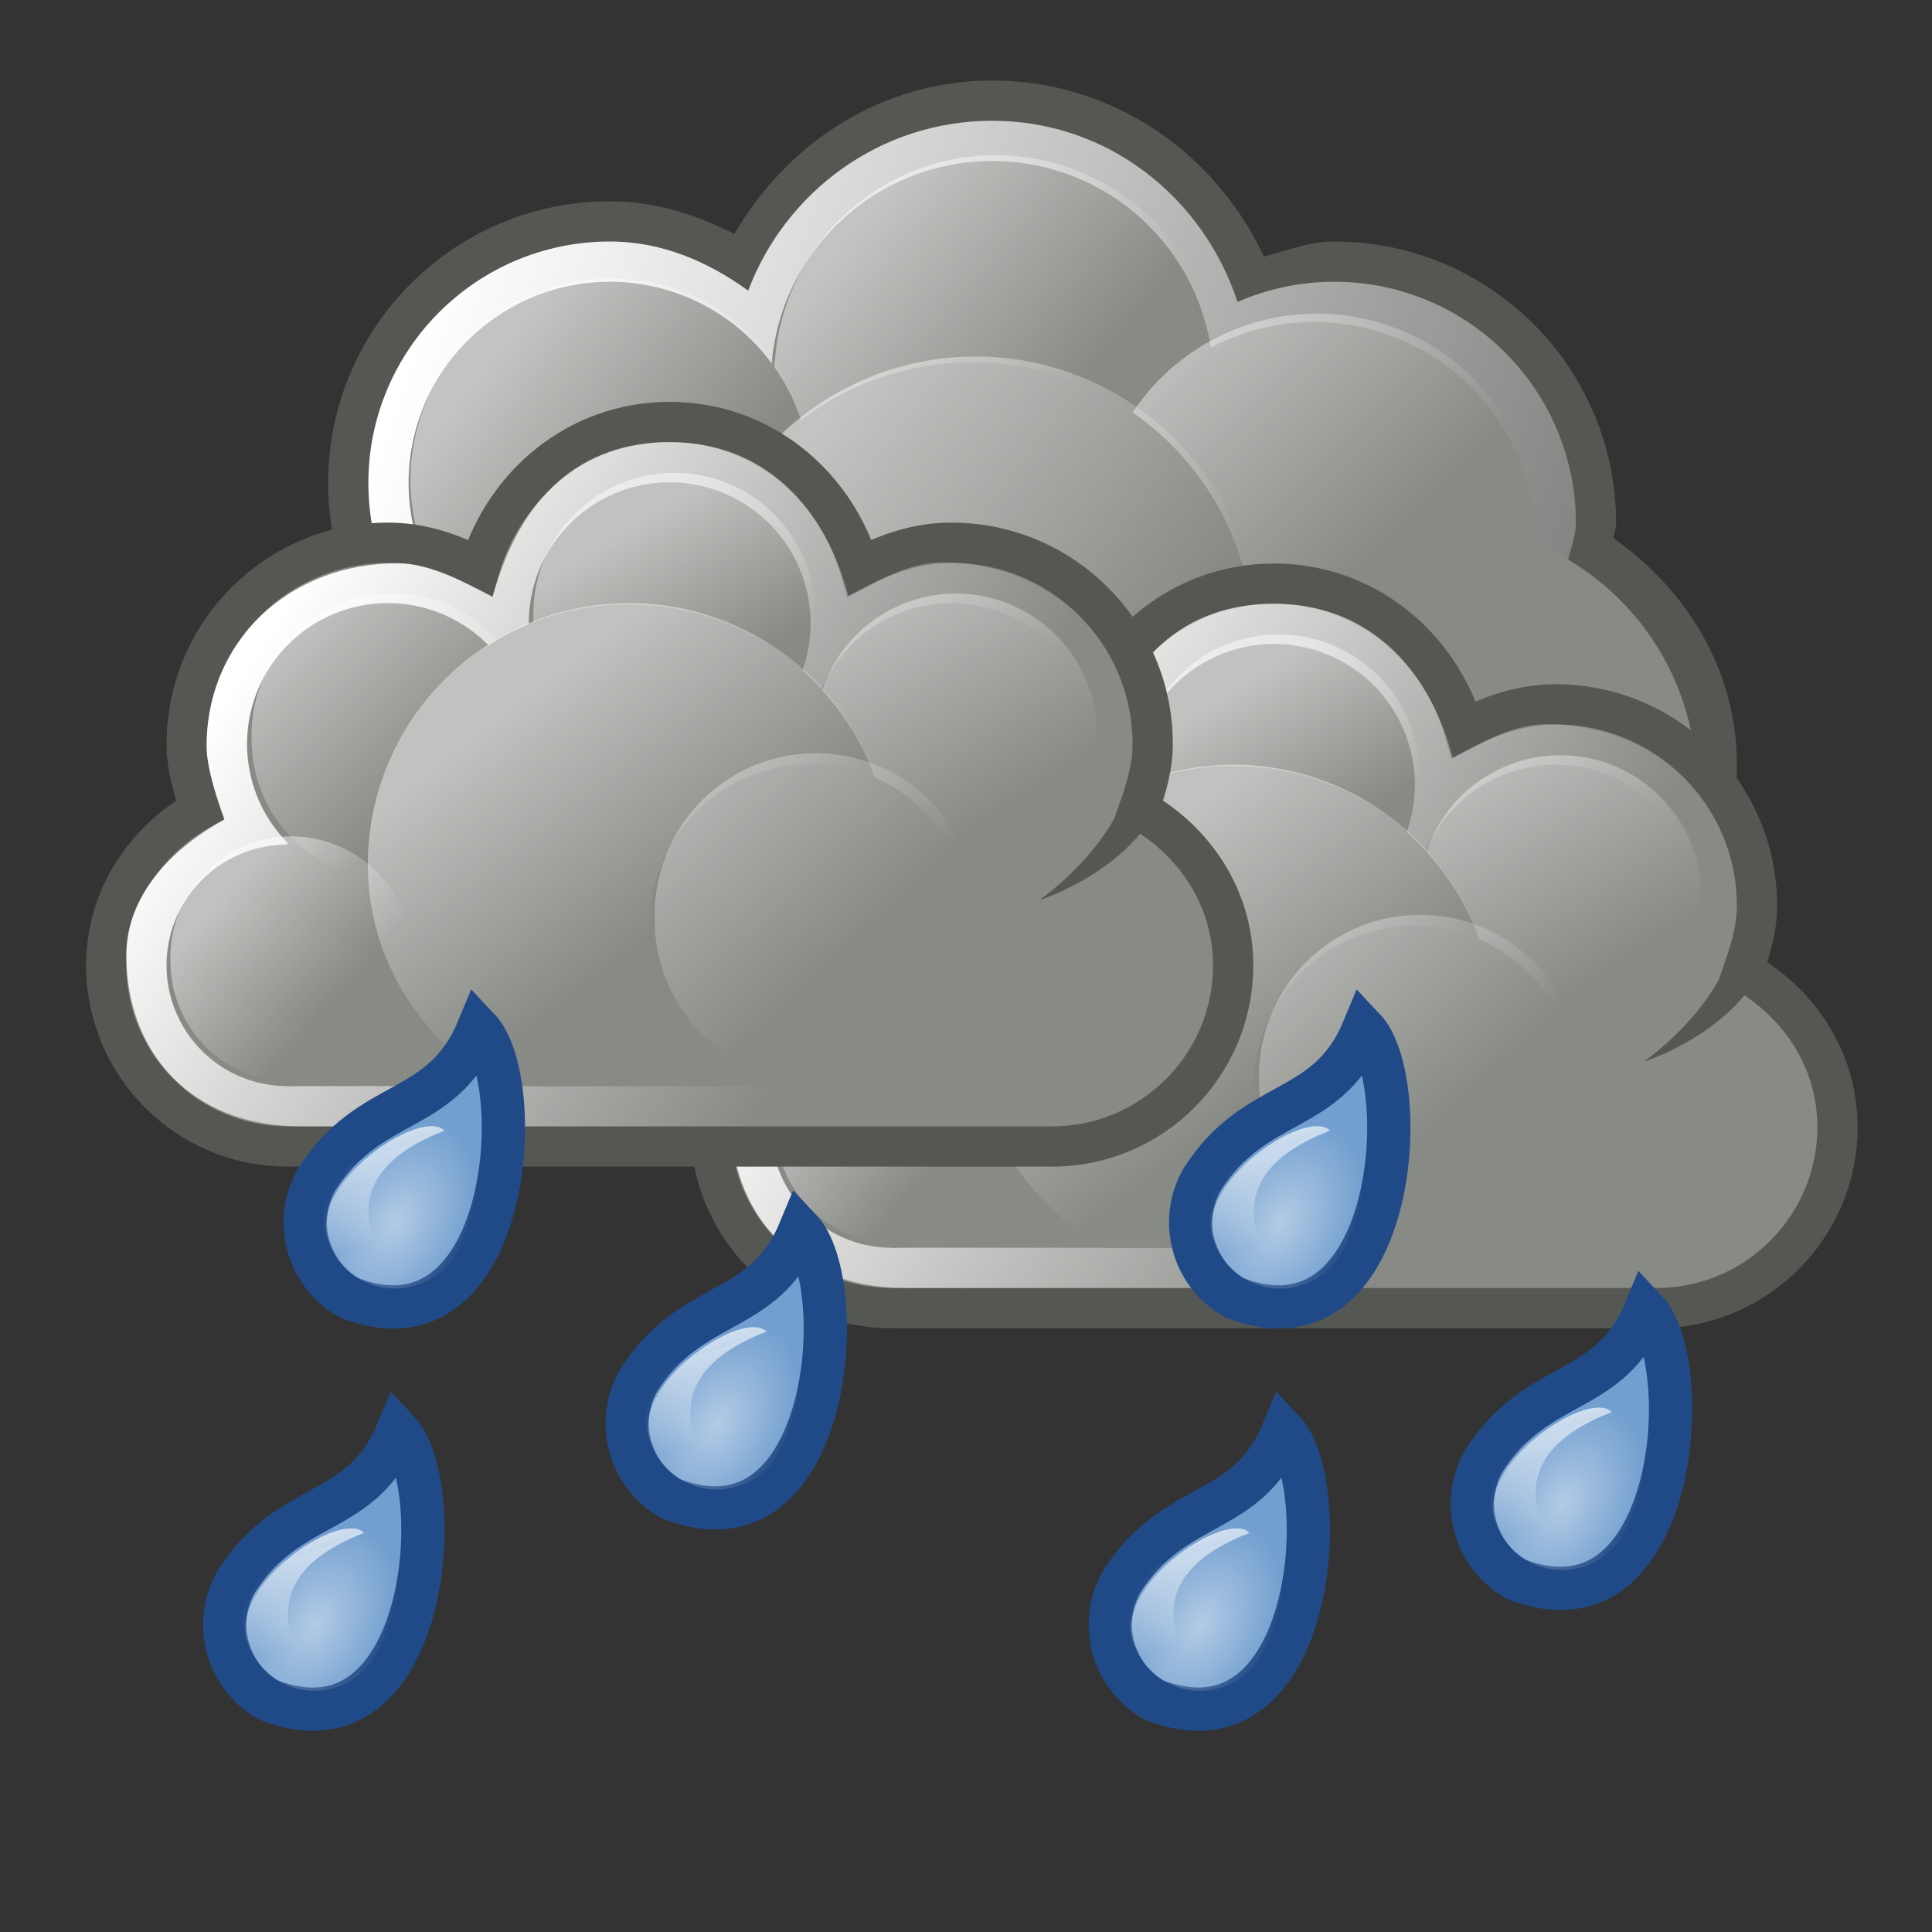 <?xml version="1.0" encoding="UTF-8" standalone="no"?><svg xmlns="http://www.w3.org/2000/svg" xmlns:xlink="http://www.w3.org/1999/xlink" width="48" height="48" viewBox="0 0 48 48"><rect x="0" y="0" width="48" height="48" fill="#333333" stroke="none"/><defs><linearGradient xlink:href="#ha" id="hz" gradientUnits="userSpaceOnUse" gradientTransform="matrix(-.054 .103 -.093 -.059 198.905 -255.69)" x1="6.894" y1="-359.824" x2="27.4" y2="-381.302"/><radialGradient xlink:href="#hb" id="hy" gradientUnits="userSpaceOnUse" gradientTransform="matrix(.071 .042 -.062 .109 207.476 -189.818)" cx="21.92" cy="-382.965" fx="21.92" fy="-382.965" r="21.744"/><linearGradient xlink:href="#hc" id="hS" gradientUnits="userSpaceOnUse" x1="284.802" y1="-441.233" x2="288.9" y2="-436.831"/><linearGradient xlink:href="#hd" id="hR" gradientUnits="userSpaceOnUse" x1="286.666" y1="-439.484" x2="289.766" y2="-436.707"/><linearGradient xlink:href="#he" id="hQ" gradientUnits="userSpaceOnUse" gradientTransform="translate(-35 207)" x1="275.942" y1="-437.105" x2="279.975" y2="-431.918"/><linearGradient xlink:href="#hc" id="hP" gradientUnits="userSpaceOnUse" x1="285.941" y1="-439.939" x2="289.391" y2="-436.443"/><linearGradient xlink:href="#hf" id="hO" gradientUnits="userSpaceOnUse" x1="286.512" y1="-441.291" x2="289.854" y2="-436.145"/><linearGradient xlink:href="#hg" id="hN" gradientUnits="userSpaceOnUse" x1="287.517" y1="-439.753" x2="289.676" y2="-436.322"/><linearGradient xlink:href="#hh" id="hM" gradientUnits="userSpaceOnUse" gradientTransform="translate(-34 207)" x1="271.022" y1="-441.052" x2="285.029" y2="-431.97"/><linearGradient xlink:href="#hc" id="hL" gradientUnits="userSpaceOnUse" x1="284.802" y1="-441.233" x2="288.9" y2="-436.831"/><linearGradient xlink:href="#hd" id="hK" gradientUnits="userSpaceOnUse" x1="286.666" y1="-439.484" x2="289.766" y2="-436.707"/><linearGradient xlink:href="#he" id="hJ" gradientUnits="userSpaceOnUse" gradientTransform="translate(-35 207)" x1="275.942" y1="-437.105" x2="279.975" y2="-431.918"/><linearGradient xlink:href="#hc" id="hI" gradientUnits="userSpaceOnUse" x1="285.941" y1="-439.939" x2="289.391" y2="-436.443"/><linearGradient xlink:href="#hf" id="hH" gradientUnits="userSpaceOnUse" x1="286.512" y1="-441.291" x2="289.854" y2="-436.145"/><linearGradient xlink:href="#hg" id="hG" gradientUnits="userSpaceOnUse" x1="287.517" y1="-439.753" x2="289.676" y2="-436.322"/><linearGradient xlink:href="#hh" id="hF" gradientUnits="userSpaceOnUse" gradientTransform="translate(-34 207)" x1="271.022" y1="-441.052" x2="285.029" y2="-431.97"/><linearGradient xlink:href="#hi" id="hE" gradientUnits="userSpaceOnUse" x1="238.005" y1="-388.475" x2="245.655" y2="-382.645"/><linearGradient xlink:href="#hj" id="hD" gradientUnits="userSpaceOnUse" x1="230.876" y1="-390.44" x2="235.257" y2="-386.959"/><linearGradient xlink:href="#hk" id="hC" gradientUnits="userSpaceOnUse" x1="246.74" y1="-391.314" x2="252.698" y2="-385.352"/><linearGradient xlink:href="#hl" id="hB" gradientUnits="userSpaceOnUse" x1="240.074" y1="-393.407" x2="245.827" y2="-388.55"/><linearGradient xlink:href="#hm" id="hA" gradientUnits="userSpaceOnUse" gradientTransform="translate(69 155)" x1="228.503" y1="-392.306" x2="266.364" y2="-379.269"/><linearGradient xlink:href="#ha" id="hU" gradientUnits="userSpaceOnUse" gradientTransform="matrix(-.054 .103 -.093 -.059 198.905 -255.69)" x1="6.894" y1="-359.824" x2="27.4" y2="-381.302"/><radialGradient xlink:href="#hb" id="hT" gradientUnits="userSpaceOnUse" gradientTransform="matrix(.071 .042 -.062 .109 207.476 -189.818)" cx="21.92" cy="-382.965" fx="21.92" fy="-382.965" r="21.744"/><linearGradient xlink:href="#ha" id="hW" gradientUnits="userSpaceOnUse" gradientTransform="matrix(-.054 .103 -.093 -.059 198.905 -255.69)" x1="6.894" y1="-359.824" x2="27.4" y2="-381.302"/><radialGradient xlink:href="#hb" id="hV" gradientUnits="userSpaceOnUse" gradientTransform="matrix(.071 .042 -.062 .109 207.476 -189.818)" cx="21.92" cy="-382.965" fx="21.92" fy="-382.965" r="21.744"/><linearGradient xlink:href="#ha" id="hY" gradientUnits="userSpaceOnUse" gradientTransform="matrix(-.054 .103 -.093 -.059 198.905 -255.69)" x1="6.894" y1="-359.824" x2="27.4" y2="-381.302"/><radialGradient xlink:href="#hb" id="hX" gradientUnits="userSpaceOnUse" gradientTransform="matrix(.071 .042 -.062 .109 207.476 -189.818)" cx="21.92" cy="-382.965" fx="21.92" fy="-382.965" r="21.744"/><linearGradient xlink:href="#ha" id="haa" gradientUnits="userSpaceOnUse" gradientTransform="matrix(-.054 .103 -.093 -.059 198.905 -255.69)" x1="6.894" y1="-359.824" x2="27.4" y2="-381.302"/><radialGradient xlink:href="#hb" id="hZ" gradientUnits="userSpaceOnUse" gradientTransform="matrix(.071 .042 -.062 .109 207.476 -189.818)" cx="21.92" cy="-382.965" fx="21.92" fy="-382.965" r="21.744"/><linearGradient id="ha"><stop offset="0" stop-color="#fff"/><stop offset="1" stop-color="#fff" stop-opacity="0"/></linearGradient><linearGradient xlink:href="#ha" id="hac" gradientUnits="userSpaceOnUse" gradientTransform="matrix(-.054 .103 -.093 -.059 198.905 -255.69)" x1="6.894" y1="-359.824" x2="27.4" y2="-381.302"/><linearGradient id="hb"><stop offset="0" stop-color="#fff"/><stop offset="1" stop-color="#fff" stop-opacity="0"/></linearGradient><radialGradient xlink:href="#hb" id="hab" gradientUnits="userSpaceOnUse" gradientTransform="matrix(.071 .042 -.062 .109 207.476 -189.818)" cx="21.92" cy="-382.965" fx="21.92" fy="-382.965" r="21.744"/><linearGradient id="hd"><stop offset="0" stop-color="#fff"/><stop offset="1" stop-color="#fff" stop-opacity="0"/></linearGradient><linearGradient id="he"><stop offset="0" stop-color="#fff"/><stop offset="1" stop-color="#fff" stop-opacity="0"/></linearGradient><linearGradient id="hc"><stop offset="0" stop-color="#fff"/><stop offset="1" stop-color="#fff" stop-opacity="0"/></linearGradient><linearGradient id="hf"><stop offset="0" stop-color="#fff"/><stop offset="1" stop-color="#fff" stop-opacity="0"/></linearGradient><linearGradient id="hg"><stop offset="0" stop-color="#fff"/><stop offset="1" stop-color="#fff" stop-opacity="0"/></linearGradient><linearGradient id="hh"><stop offset="0" stop-color="#fff"/><stop offset="1" stop-color="#fff" stop-opacity="0"/></linearGradient><linearGradient id="hi"><stop offset="0" stop-color="#fff"/><stop offset="1" stop-color="#fff" stop-opacity="0"/></linearGradient><linearGradient id="hj"><stop offset="0" stop-color="#fff"/><stop offset="1" stop-color="#fff" stop-opacity="0"/></linearGradient><linearGradient id="hk"><stop offset="0" stop-color="#fff"/><stop offset="1" stop-color="#fff" stop-opacity="0"/></linearGradient><linearGradient id="hl"><stop offset="0" stop-color="#fff"/><stop offset="1" stop-color="#fff" stop-opacity="0"/></linearGradient><linearGradient id="hm"><stop offset="0" stop-color="#fff"/><stop offset="1" stop-color="#fff" stop-opacity="0"/></linearGradient><linearGradient id="ho"><stop offset="0" stop-color="#fff"/><stop offset="1" stop-color="#fff" stop-opacity="0"/></linearGradient><linearGradient id="hq"><stop offset="0" stop-color="#fff"/><stop offset="1" stop-color="#fff" stop-opacity="0"/></linearGradient><linearGradient id="hp"><stop offset="0" stop-color="#fff"/><stop offset="1" stop-color="#fff" stop-opacity="0"/></linearGradient><linearGradient id="hr" gradientUnits="userSpaceOnUse" x1="4.191" y1="11.113" x2="47.32" y2="56.052"><stop offset="0" stop-color="#fff"/><stop offset="1" stop-color="#fff" stop-opacity=".34"/></linearGradient><linearGradient id="hx"><stop offset="0" stop-color="#fff"/><stop offset="1" stop-color="#fff" stop-opacity="0"/></linearGradient><linearGradient id="hw"><stop offset="0" stop-color="#fff"/><stop offset="1" stop-color="#fff" stop-opacity="0"/></linearGradient><linearGradient id="hv"><stop offset="0" stop-color="#edd400"/><stop offset="1" stop-color="#edd400" stop-opacity="0"/></linearGradient><linearGradient id="hu"><stop offset="0" stop-color="#fcaf3e"/><stop offset="1" stop-color="#fcaf3e" stop-opacity="0"/></linearGradient><linearGradient id="ht"><stop offset="0" stop-color="#fce94f"/><stop offset="1" stop-color="#fce94f" stop-opacity="0"/></linearGradient><linearGradient id="hs"><stop offset="0" stop-color="#eeeeec"/><stop offset="1" stop-color="#eeeeec" stop-opacity="0"/></linearGradient><linearGradient id="hn"><stop offset="0" stop-color="#fff"/><stop offset="1" stop-color="#fff" stop-opacity="0"/></linearGradient></defs><g transform="translate(-202.955 271.007)"><path d="M231.626-228.77c-1.04-.597-1.396-1.918-.796-2.95 1.332-2.082 3.105-1.546 4.012-3.74 1.26 1.332.793 8.246-3.216 6.69z" fill="#729fcf" stroke="#204a87" stroke-width="1.075" stroke-miterlimit="2"/><path d="M234.31-229.904c-.49.864-1.575 1.16-2.423.662-.848-.5-1.14-1.605-.65-2.468.49-.864 2.607-.452 3.347-2.29.848.5.216 3.233-.274 4.096z" opacity=".461" fill="url(#hy)"/><path d="M233.022-229c-4.614-1.074.238-4.72.978-3.922-3.582 1.37-.978 3.922-.978 3.922z" fill="url(#hz)"/></g><g transform="matrix(1 0 0 1 -286.848 245)"><path d="M311.5-243c-2.772 0-5.108 1.574-6.406 3.813-.945-.476-1.965-.813-3.094-.813-3.864 0-7 3.136-7 7s3.136 7 7 7c2.42 0 4.43-1.32 5.688-3.187 1.134.69 2.388 1.187 3.812 1.187.913 0 1.753-.232 2.563-.53.51.867 1.18 1.578 2 2.155-.008.13-.063.243-.063.375 0 3.864 3.136 7 7 7s7-3.136 7-7c0-2.37-1.26-4.358-3.063-5.625.008-.13.063-.243.063-.375 0-3.864-3.136-7-7-7-.623 0-1.175.222-1.75.375-1.195-2.56-3.74-4.375-6.75-4.375z" fill="#555753"/><path d="M311.5-242c-2.78 0-5.135 1.762-6.063 4.22-.985-.71-2.13-1.22-3.437-1.22-3.312 0-6 2.688-6 6s2.688 6 6 6c2.428 0 4.493-1.456 5.438-3.53 1.12.916 2.502 1.53 4.062 1.53 1.075 0 2.044-.32 2.938-.78.398 1 1.1 1.785 1.937 2.436-.18.596-.375 1.19-.375 1.844 0 3.588 2.912 6.5 6.5 6.5s6.5-2.912 6.5-6.5c0-2.36-1.334-4.33-3.22-5.47.064-.346.22-.665.22-1.03 0-3.312-2.688-6-6-6-.853 0-1.67.18-2.406.5-.854-2.594-3.215-4.5-6.094-4.5z" fill="url(#hA)"/><path d="M329-225.5a6.5 6.5 0 1 1-13 0 6.5 6.5 0 1 1 13 0zM317-235.5a5.5 5.5 0 1 1-11 0 5.5 5.5 0 1 1 11 0z" fill="#888a85"/><path transform="translate(96.18 108.11) scale(.883)" d="M250.183-389.3a6.23 6.23 0 1 1-12.463 0 6.23 6.23 0 1 1 12.463 0z" opacity=".494" fill="url(#hB)"/><path d="M325-231.5a5.5 5.5 0 1 1-11 0 5.5 5.5 0 1 1 11 0z" fill="#888a85"/><path transform="matrix(.912 0 0 .912 90.454 120.234)" d="M257.254-385.788a6.033 6.033 0 1 1-12.065 0 6.033 6.033 0 1 1 12.064 0z" opacity=".494" fill="url(#hC)"/><g><path d="M307-233a5 5 0 1 1-10 0 5 5 0 1 1 10 0z" fill="#888a85"/><path transform="matrix(1.143 0 0 1.143 35.232 210.277)" d="M237.81-387.887a4.375 4.375 0 1 1-8.752 0 4.375 4.375 0 1 1 8.75 0z" opacity=".494" fill="url(#hD)"/></g><g><path d="M318-229a7 7 0 1 1-14 0 7 7 0 1 1 14 0z" fill="#888a85"/><path transform="matrix(1.039 0 0 1.039 59.85 169.49)" d="M248.548-383.667a6.74 6.74 0 1 1-13.48 0 6.74 6.74 0 1 1 13.48 0z" opacity=".494" fill="url(#hE)"/></g><g transform="translate(72 8)"><path d="M246.5-238.5c-2.27 0-4.11 1.55-4.72 3.625-.692-.364-1.443-.625-2.28-.625-2.76 0-5 2.24-5 5 0 .58.162 1.108.344 1.625-1.374.77-2.344 2.19-2.344 3.875 0 2.484 2.016 4.5 4.5 4.5h19c2.484 0 4.5-2.016 4.5-4.5 0-1.686-.97-3.104-2.344-3.875.18-.517.344-1.046.344-1.625 0-2.76-2.24-5-5-5-.837 0-1.588.26-2.28.625-.61-2.075-2.45-3.625-4.72-3.625z" fill="#888a85" stroke="#555753" stroke-miterlimit="2"/><path d="M246.5-238c-2.19 0-3.724 1.336-4.396 3.844-.668-.344-1.547-.834-2.354-.834-2.717 0-4.755 1.94-4.755 4.546 0 .547.267 1.333.442 1.822-1.325.728-2.437 1.89-2.437 3.372 0 2.346 1.546 4.25 4.34 4.25h18.32c2.772 0 4.34-1.904 4.34-4.25 0-1.592-1.112-2.666-2.437-3.394.175-.49.464-1.253.464-1.8 0-2.607-2.116-4.568-4.777-4.568-.807 0-1.642.49-2.31.833-.65-2.42-2.25-3.82-4.44-3.82z" fill="url(#hF)"/><path d="M250-233.5a3.5 3.5 0 1 1-7 0 3.5 3.5 0 1 1 7 0z" fill="#888a85"/><path d="M291.688-437.594a3.313 3.313 0 1 1-6.625 0 3.313 3.313 0 1 1 6.625 0z" transform="matrix(1.057 0 0 1.057 -58.198 228.863)" opacity=".478" fill="url(#hG)"/><path fill="#888a85" d="M237-231h20v9h-20z"/><path d="M240-225a3 3 0 1 1-6 0 3 3 0 1 1 6 0zM257-230.5a3.5 3.5 0 1 1-7 0 3.5 3.5 0 1 1 7 0z" fill="#888a85"/><path d="M291.688-437.594a3.313 3.313 0 1 1-6.625 0 3.313 3.313 0 1 1 6.625 0z" transform="matrix(1.057 0 0 1.057 -51.198 231.863)" opacity=".478" fill="url(#hH)"/><path d="M243-230.5a3.5 3.5 0 1 1-7 0 3.5 3.5 0 1 1 7 0z" fill="#888a85"/><path d="M291.688-437.594a3.313 3.313 0 1 1-6.625 0 3.313 3.313 0 1 1 6.625 0z" transform="matrix(1.057 0 0 1.057 -65.198 231.863)" opacity=".478" fill="url(#hI)"/><path d="M245.47-233.97c-3.58 0-6.47 2.922-6.47 6.5 0 2.372 1.35 4.34 3.25 5.47h6.47c1.9-1.13 3.25-3.13 3.25-5.5 0-3.58-2.922-6.47-6.5-6.47z" fill="#888a85"/><path d="M245.5-234c-3.588 0-6.5 2.912-6.5 6.5 0 2.376 1.345 4.366 3.25 5.5h6.5c1.905-1.134 3.25-3.124 3.25-5.5 0-3.588-2.912-6.5-6.5-6.5z" opacity=".478" fill="url(#hJ)"/><path d="M291.688-437.594a3.313 3.313 0 1 1-6.625 0 3.313 3.313 0 1 1 6.625 0z" transform="translate(-24.17 171.31) scale(.906)" opacity=".478" fill="url(#hK)"/><path d="M258.956-230.334c0 2.685-3.27 3.714-3.27 3.714s2.35-1.626 2.338-3.705l.932-.01z" fill="#555753" fill-rule="evenodd"/><path d="M254-226a4 4 0 1 1-8 0 4 4 0 1 1 8 0z" fill="#888a85"/><path d="M291.688-437.594a3.313 3.313 0 1 1-6.625 0 3.313 3.313 0 1 1 6.625 0z" transform="matrix(1.208 0 0 1.208 -98.227 302.415)" opacity=".478" fill="url(#hL)"/></g><g transform="translate(56.986 3.984)"><path d="M246.5-238.5c-2.27 0-4.11 1.55-4.72 3.625-.692-.364-1.443-.625-2.28-.625-2.76 0-5 2.24-5 5 0 .58.162 1.108.344 1.625-1.374.77-2.344 2.19-2.344 3.875 0 2.484 2.016 4.5 4.5 4.5h19c2.484 0 4.5-2.016 4.5-4.5 0-1.686-.97-3.104-2.344-3.875.18-.517.344-1.046.344-1.625 0-2.76-2.24-5-5-5-.837 0-1.588.26-2.28.625-.61-2.075-2.45-3.625-4.72-3.625z" fill="#888a85" stroke="#555753" stroke-miterlimit="2"/><path d="M246.5-238c-2.19 0-3.724 1.336-4.396 3.844-.668-.344-1.547-.834-2.354-.834-2.717 0-4.755 1.94-4.755 4.546 0 .547.267 1.333.442 1.822-1.325.728-2.437 1.89-2.437 3.372 0 2.346 1.546 4.25 4.34 4.25h18.32c2.772 0 4.34-1.904 4.34-4.25 0-1.592-1.112-2.666-2.437-3.394.175-.49.464-1.253.464-1.8 0-2.607-2.116-4.568-4.777-4.568-.807 0-1.642.49-2.31.833-.65-2.42-2.25-3.82-4.44-3.82z" fill="url(#hM)"/><path d="M250-233.5a3.5 3.5 0 1 1-7 0 3.5 3.5 0 1 1 7 0z" fill="#888a85"/><path d="M291.688-437.594a3.313 3.313 0 1 1-6.625 0 3.313 3.313 0 1 1 6.625 0z" transform="matrix(1.057 0 0 1.057 -58.198 228.863)" opacity=".478" fill="url(#hN)"/><path fill="#888a85" d="M237-231h20v9h-20z"/><path d="M240-225a3 3 0 1 1-6 0 3 3 0 1 1 6 0zM257-230.5a3.5 3.5 0 1 1-7 0 3.5 3.5 0 1 1 7 0z" fill="#888a85"/><path d="M291.688-437.594a3.313 3.313 0 1 1-6.625 0 3.313 3.313 0 1 1 6.625 0z" transform="matrix(1.057 0 0 1.057 -51.198 231.863)" opacity=".478" fill="url(#hO)"/><path d="M243-230.5a3.5 3.5 0 1 1-7 0 3.5 3.5 0 1 1 7 0z" fill="#888a85"/><path d="M291.688-437.594a3.313 3.313 0 1 1-6.625 0 3.313 3.313 0 1 1 6.625 0z" transform="matrix(1.057 0 0 1.057 -65.198 231.863)" opacity=".478" fill="url(#hP)"/><path d="M245.47-233.97c-3.58 0-6.47 2.922-6.47 6.5 0 2.372 1.35 4.34 3.25 5.47h6.47c1.9-1.13 3.25-3.13 3.25-5.5 0-3.58-2.922-6.47-6.5-6.47z" fill="#888a85"/><path d="M245.5-234c-3.588 0-6.5 2.912-6.5 6.5 0 2.376 1.345 4.366 3.25 5.5h6.5c1.905-1.134 3.25-3.124 3.25-5.5 0-3.588-2.912-6.5-6.5-6.5z" opacity=".478" fill="url(#hQ)"/><path d="M291.688-437.594a3.313 3.313 0 1 1-6.625 0 3.313 3.313 0 1 1 6.625 0z" transform="translate(-24.17 171.31) scale(.906)" opacity=".478" fill="url(#hR)"/><path d="M258.956-230.334c0 2.685-3.27 3.714-3.27 3.714s2.35-1.626 2.338-3.705l.932-.01z" fill="#555753" fill-rule="evenodd"/><path d="M254-226a4 4 0 1 1-8 0 4 4 0 1 1 8 0z" fill="#888a85"/><path d="M291.688-437.594a3.313 3.313 0 1 1-6.625 0 3.313 3.313 0 1 1 6.625 0z" transform="matrix(1.208 0 0 1.208 -98.227 302.415)" opacity=".478" fill="url(#hS)"/></g></g><g transform="translate(-222.955 261.014)"><path d="M231.626-228.77c-1.04-.597-1.396-1.918-.796-2.95 1.332-2.082 3.105-1.546 4.012-3.74 1.26 1.332.793 8.246-3.216 6.69z" fill="#729fcf" stroke="#204a87" stroke-width="1.075" stroke-miterlimit="2"/><path d="M234.31-229.904c-.49.864-1.575 1.16-2.423.662-.848-.5-1.14-1.605-.65-2.468.49-.864 2.607-.452 3.347-2.29.848.5.216 3.233-.274 4.096z" opacity=".461" fill="url(#hT)"/><path d="M233.022-229c-4.614-1.074.238-4.72.978-3.922-3.582 1.37-.978 3.922-.978 3.922z" fill="url(#hU)"/></g><g transform="translate(-193.957 268.007)"><path d="M231.626-228.77c-1.04-.597-1.396-1.918-.796-2.95 1.332-2.082 3.105-1.546 4.012-3.74 1.26 1.332.793 8.246-3.216 6.69z" fill="#729fcf" stroke="#204a87" stroke-width="1.075" stroke-miterlimit="2"/><path d="M234.31-229.904c-.49.864-1.575 1.16-2.423.662-.848-.5-1.14-1.605-.65-2.468.49-.864 2.607-.452 3.347-2.29.848.5.216 3.233-.274 4.096z" opacity=".461" fill="url(#hV)"/><path d="M233.022-229c-4.614-1.074.238-4.72.978-3.922-3.582 1.37-.978 3.922-.978 3.922z" fill="url(#hW)"/></g><g transform="translate(-224.955 271.008)"><path d="M231.626-228.77c-1.04-.597-1.396-1.918-.796-2.95 1.332-2.082 3.105-1.546 4.012-3.74 1.26 1.332.793 8.246-3.216 6.69z" fill="#729fcf" stroke="#204a87" stroke-width="1.075" stroke-miterlimit="2"/><path d="M234.31-229.904c-.49.864-1.575 1.16-2.423.662-.848-.5-1.14-1.605-.65-2.468.49-.864 2.607-.452 3.347-2.29.848.5.216 3.233-.274 4.096z" opacity=".461" fill="url(#hX)"/><path d="M233.022-229c-4.614-1.074.238-4.72.978-3.922-3.582 1.37-.978 3.922-.978 3.922z" fill="url(#hY)"/></g><g transform="translate(-214.957 266.007)"><path d="M231.626-228.77c-1.04-.597-1.396-1.918-.796-2.95 1.332-2.082 3.105-1.546 4.012-3.74 1.26 1.332.793 8.246-3.216 6.69z" fill="#729fcf" stroke="#204a87" stroke-width="1.075" stroke-miterlimit="2"/><path d="M234.31-229.904c-.49.864-1.575 1.16-2.423.662-.848-.5-1.14-1.605-.65-2.468.49-.864 2.607-.452 3.347-2.29.848.5.216 3.233-.274 4.096z" opacity=".461" fill="url(#hZ)"/><path d="M233.022-229c-4.614-1.074.238-4.72.978-3.922-3.582 1.37-.978 3.922-.978 3.922z" fill="url(#haa)"/></g><g transform="translate(-200.957 261.014)"><path d="M231.626-228.77c-1.04-.597-1.396-1.918-.796-2.95 1.332-2.082 3.105-1.546 4.012-3.74 1.26 1.332.793 8.246-3.216 6.69z" fill="#729fcf" stroke="#204a87" stroke-width="1.075" stroke-miterlimit="2"/><path d="M234.31-229.904c-.49.864-1.575 1.16-2.423.662-.848-.5-1.14-1.605-.65-2.468.49-.864 2.607-.452 3.347-2.29.848.5.216 3.233-.274 4.096z" opacity=".461" fill="url(#hab)"/><path d="M233.022-229c-4.614-1.074.238-4.72.978-3.922-3.582 1.37-.978 3.922-.978 3.922z" fill="url(#hac)"/></g></svg>